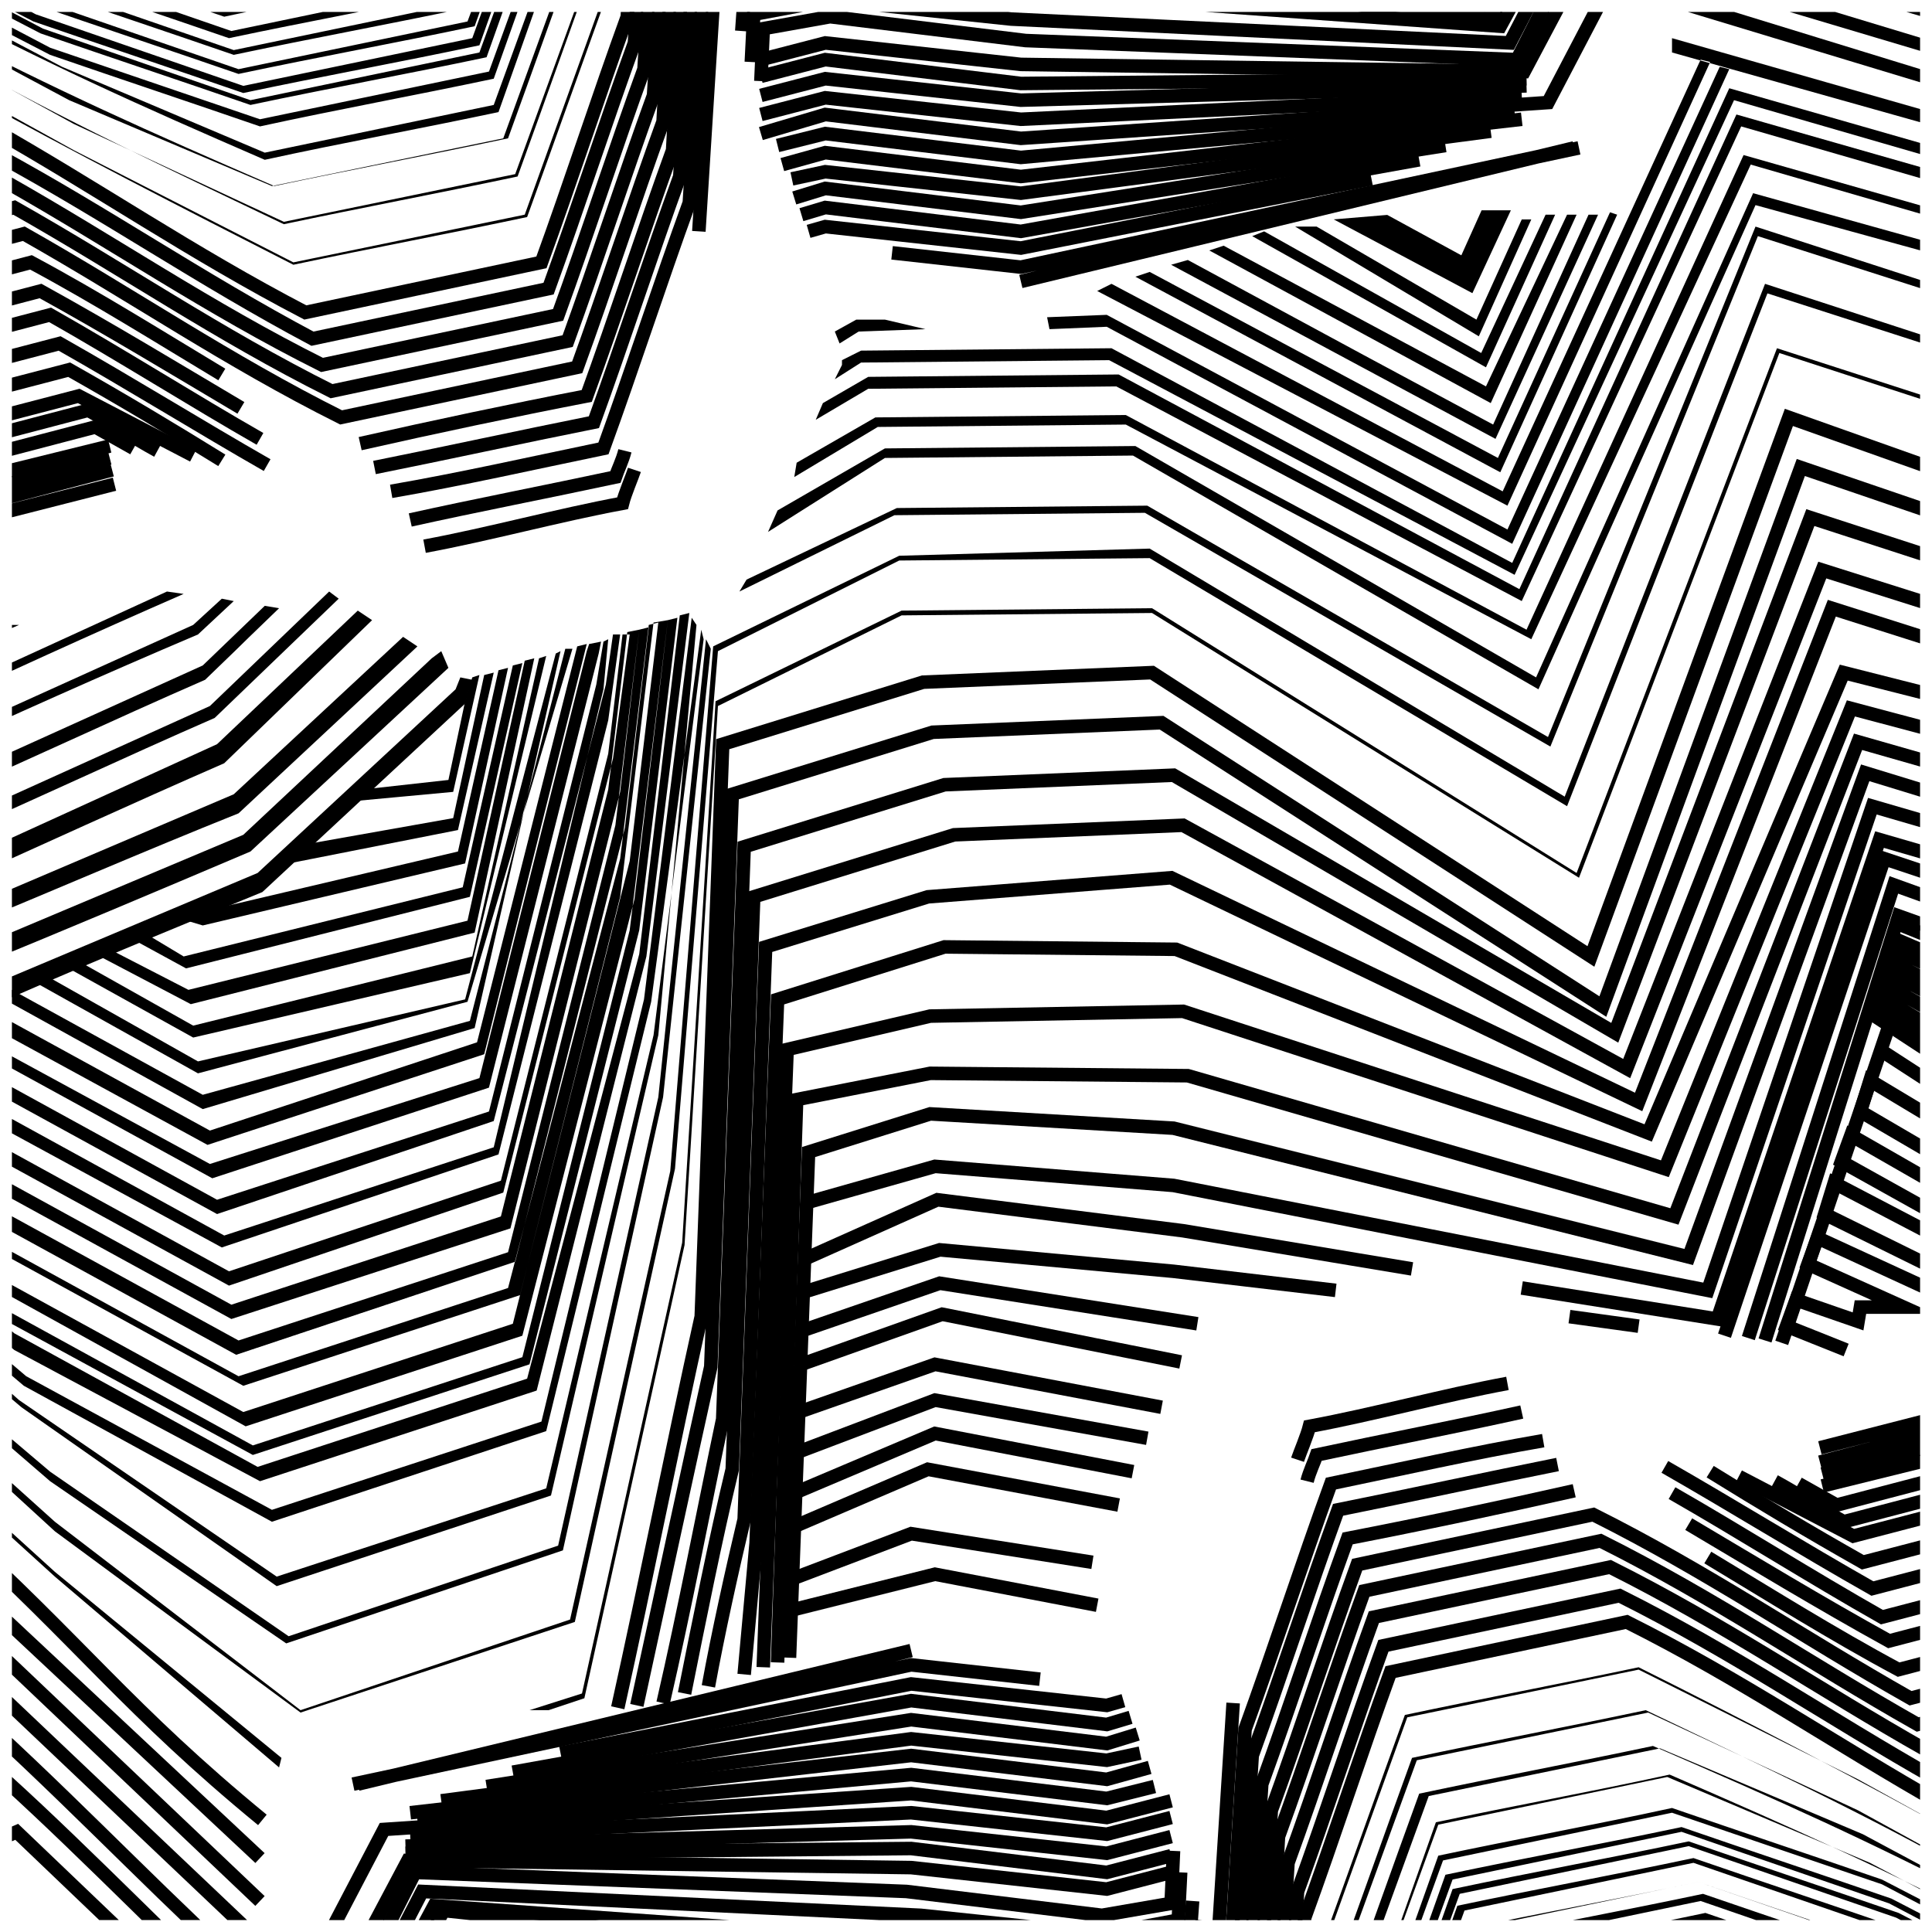 <svg xmlns="http://www.w3.org/2000/svg" xmlns:xlink="http://www.w3.org/1999/xlink" width="81" height="81"><style>.prefix__st328{fill:none;stroke:#000;stroke-width:.567;stroke-miterlimit:22.926}.prefix__st499{fill-rule:evenodd;clip-rule:evenodd}</style><g id="prefix__Capa_3_1_"><defs><path id="prefix__SVGID_1719_" d="M.5.5h80v80H.5z"/></defs><clipPath id="prefix__SVGID_2_"><use xlink:href="#prefix__SVGID_1719_" overflow="visible"/></clipPath><g id="prefix__ejemplo" clip-path="url(#prefix__SVGID_2_)"><path class="prefix__st328" d="M-10.8-26.8H91.9v134.6H-10.8z"/><path class="prefix__st499" d="M4.6 107.8H3l-2.4-.4-1.5.4h-1l2.5-.7 4 .7zm4.3 0H7.2l-6.8-1.2-4.2 1.2h-1l5.2-1.5 8.5 1.5zm4.2 0h-1.6l-11.2-2-6.9 2h-1l8-2.3 12.7 2.3zm4.5 0H16L0 105l-9.8 2.8h-1L0 104.7l17.6 3.1zm74.3-24.9v.3l-6.3 1.7-5.7-3-8.7-3-9.6 2-3.6 10-1.5 10.8c-2.3.5-4.7 1.1-7 1.6-3 0-6 0-9 .1l-14.3-4.7-6.9 9.3h-.4l7.1-9.6 14.5 4.8 8.9-.1 6.8-1.5L57.7 91c1.2-3.4 2.4-6.7 3.6-10.1 3.3-.7 6.6-1.3 9.9-2 2.9 1 5.9 2 8.8 3l5.6 2.9 6.3-1.9zm0-.9v.3l-6.5 1.8-5.7-3-8.7-3-9.6 2-3.6 9.9-1.5 10.8c-2.3.5-4.7 1.1-7 1.6-3 0-6 0-9 .1L26 97.8l-7.5 10.1h-.4l7.8-10.4 14.5 4.8 8.9-.1 6.8-1.5L57.5 90c1.2-3.4 2.4-6.7 3.6-10.1 3.3-.7 6.6-1.3 9.9-2 2.9 1 5.9 2 8.8 3l5.6 2.9 6.5-1.8zm0-.7v.3l-6.7 1.8-5.7-3-8.7-3-9.6 2-3.6 9.9-1.5 10.8c-2.3.5-4.7 1.1-7 1.6-3 0-6 0-9 .1L25.7 97l-7.8 10.5-18.1-3.2-10.6 3v-.3l10.6-3 18 3.2 7.8-10.5 14.5 4.8 8.9-.1 6.8-1.5 1.5-10.6c1.2-3.4 2.4-6.7 3.6-10.1 3.3-.7 6.6-1.3 9.9-2 2.9 1 5.9 2 8.8 3l5.6 2.9 6.7-1.8zm0-.7v.3l-7 1.9-5.7-3-8.7-3-9.6 2-3.6 9.9-1.5 10.8c-2.3.5-4.7 1.1-7 1.6-3 0-6 0-9 .1l-14.3-4.7-7.8 10.5-18.1-3.2-10.4 3v-.3l10.3-2.9 18 3.2 7.8-10.5 14.5 4.8 8.9-.1 6.8-1.5L57 88.7c1.2-3.4 2.4-6.7 3.6-10.1 3.3-.7 6.6-1.3 9.9-2 2.9 1 5.9 2 8.8 3l5.6 2.9 7-1.9zm0-.9v.3l-7.3 2-5.7-3-8.8-3-9.6 2-3.6 9.9-1.5 10.7c-2.3.5-4.6 1.1-7 1.6-3 0-6 0-9 .1l-14.3-4.7-7.8 10.4-18.1-3.2-10 2.8v-.2l10-2.8 18 3.2L25 95.3l14.5 4.8 8.9-.1 6.8-1.5 1.5-10.6c1.2-3.4 2.4-6.7 3.6-10.1 3.3-.7 6.6-1.3 9.8-2 2.9 1 5.9 2 8.8 3l5.6 2.9 7.4-2zm0-.9v.2l-7.8 2.1-5.7-3-8.5-3.6-9.6 2-3.6 9.9-1.6 11.4c-2.3.5-4.6 1.1-7 1.6-3 0-6 0-9 .1l-14.3-5.1-7.7 10.7L-.8 102l-10 2.8v-.2l10-2.8 17.9 3.1 7.8-10.7 14.5 5.2 8.9-.1 6.8-1.5 1.5-11.3c1.2-3.3 2.4-6.7 3.6-10.1 3.3-.7 6.6-1.3 9.8-2 5.3 2.3 9.1 4 14.1 6.6l7.8-2.2zm0-1.3v.2l-8.2 2.2-5.6-3-8.5-3.6-9.7 2-3.6 9.9-1.6 11.4c-2.3.5-4.6 1.1-7 1.6-3 0-6 0-9 .1l-14.4-5.1-7.3 11.2-18.3-3.6-9.6 2.7v-.2l9.6-2.7 18.2 3.6 7.4-11.3 14.4 5.2 8.9-.1 6.8-1.5 1.5-11.3c1.2-3.3 2.4-6.7 3.6-10 3.3-.7 6.5-1.3 9.8-2 5.3 2.3 9.1 4 14.1 6.6l8.5-2.3zm0-1.4v.2L83 78.7l-5.1-2.8-8.8-4.1-9.7 2-3.6 9.9-1.2 12c-2.3.5-4.6 1.1-7 1.6-3 0-6 0-9 .1l-14.8-5.5-7.1 11.3-18.3-3.6-9.3 2.6v-.2l9.3-2.6 18.2 3.6 7.2-11.3 14.9 5.5 8.9-.1 6.8-1.5 1.2-11.9c1.2-3.3 2.4-6.7 3.6-10 3.3-.7 6.5-1.3 9.8-2 5 2.4 9.1 4.3 13.9 7l9-2.6zm-63.7 26.4l-.5.2-.7-.2-1.4 1.9-1.3 1.3 2.7-3.6 1.2.4zm1.1-.3l-.5.2-2-.7-4.1 5.5-.7.7h-.2l4.9-6.5 2.6.8zm1.1-.4l-.4.2-3.3-1.1-5.2 7h-.4l5.4-7.3 3.9 1.2zm6.7 1.5l-6.1-1.7-4.6-1.5-5.7 7.7h-.4l6-8.1 10.8 3.6zm3.4.4l-1.4-.2-12.8-4.2-6.3 8.5h-.4l6.6-8.8 14.3 4.7zm2.7.3l-2.3-.3 8.7-.1 6.8-1.5 1.5-10.6c1.2-3.4 2.4-6.7 3.6-10.1 3.3-.7 6.6-1.3 9.9-2 2.9 1 5.9 2 8.8 3l5.6 2.9 6.1-1.7v.4l-6.2 1.7-5.7-3-8.7-3-9.6 2-3.6 9.9-1.5 10.8c-2.3.5-4.7 1.1-7 1.6h-6.4zM67 91.7l-1 .5-1.8.4-.3.9-.6.7c.2-.6.5-1.3.7-1.9l3-.6zm2.9-1.4l-1 .5-5 1-1 2.8-.6.7c.5-1.3.9-2.5 1.4-3.8 2.1-.4 4.2-.8 6.2-1.2zm3.5-1.5l-1.2.5-8.4 1.7-1.7 4.7-.6.7c.7-1.9 1.4-3.8 2-5.6 3.3-.7 6.6-1.3 9.9-2zm1.3-.3l-.5.1-.9-.3-9.6 2-2.4 6.6-.6.7 2.7-7.5c3.3-.7 6.6-1.3 9.9-2 .4.1.9.2 1.4.4zm1.3-.3l-.5.1-2.5-.8-9.6 2-3 8.4-.6.7c1.1-3.1 2.3-6.3 3.4-9.4 3.3-.7 6.6-1.3 9.9-2 .9.4 1.9.7 2.9 1zm9.9-2l-.4.1-5.3-2.7-8.7-3-9.6 2-3.6 9.9-1.4 10.1.3-.4 1.1-8.1c1.2-3.4 2.4-6.7 3.6-10.1 3.3-.7 6.6-1.3 9.9-2 2.9 1 5.9 2 8.8 3l3.4 1.8-.4.1-3-1.6-8.7-3-9.6 2-3.7 9.7-1.1 7.6.3-.4.8-5.7c1.2-3.4 2.4-6.7 3.6-10.1 3.3-.7 6.6-1.3 9.9-2 2.9 1 5.9 2 8.8 3l1.1.6-.7.1-.5-.3-8.7-3-9.6 1.8-3.5 10-.7 5.2.3-.4.5-3.3c1.2-3.4 2.4-6.7 3.6-10.1 3.3-.7 6.6-1.3 9.9-2 2.4.8 4.9 1.7 7.3 2.5l-.5.1-6.8-2.3-9.6 2-3.6 9.9-.4 2.6.3-.4.1-.8c1.2-3.4 2.4-6.7 3.6-10.1 3.3-.7 6.6-1.3 9.9-2 1.5.5 2.9 1 4.4 1.5l-.5.1-3.9-1.3-9.6 2-3.6 9.9v.3l-.3.4.2-1.5 3.6-9.9 9.6-2 5.4 1.8.5-.1c-1.9-.7-3.9-1.3-5.9-2-3.3.7-6.6 1.3-9.9 2-1.2 3.4-2.4 6.7-3.6 10.1l-.3 2-.3.4.5-4 3.6-9.9 9.6-2 8.3 2.8.5-.1c-3-1-5.9-2-8.8-3-3.3.7-6.6 1.3-9.9 2-1.2 3.4-2.4 6.7-3.6 10.1l-.6 4.5-.3.4.9-6.4 3.6-9.9 9.6-2 8.7 3 1.9 1 .4-.1-2.2-1.2c-3-1-5.9-2-8.8-3-3.3.7-6.6 1.3-9.9 2-1.2 3.4-2.4 6.7-3.6 10.1l-1 6.9-.3.4 1.2-8.9 3.6-9.9 9.6-2 8.7 3 4.1 2.2.4-.1-4.4-2.1c-3-1-5.9-2-8.8-3-3.3.7-6.6 1.3-9.9 2-1.2 3.4-2.4 6.7-3.6 10.1l-1.3 9.4-.3.5L58 92.3c1.2-3.4 2.4-6.7 3.6-10.1 3.3-.7 6.6-1.3 9.9-2 2.9 1 5.9 2 8.8 3l5.6 3zm.3.2l-.2-.2 5.9-1.6v.3l-5.7 1.5zm.6.6l-.2-.2 5.3-1.4v.3L86.8 87zm.7.7l-.2-.2 4.6-1.2v.3l-4.4 1.1zm.7.6l-.2-.2 3.9-1.1v.3l-3.7 1zm3.7-.5l-.9.6-2.1.6-.2-.2 3.2-1zm0-13.2v.1l-9.3 2.5-4.7-2.6-9.2-4.6-9.7 2-3.6 10-.9 12.4c-2.3.5-4.6 1.1-6.9 1.6-3 0-6 0-9 .1l-15.1-5.9-7.2 11.6L-2 98l-8.8 2.5v-.1l8.8-2.5 18.2 3.6 7.2-11.6 15.2 5.9 8.9-.1 6.9-1.5.9-12.3c1.2-3.3 2.4-6.7 3.6-10 3.3-.7 6.5-1.3 9.8-2 4.8 2.4 9.2 4.7 13.9 7.3l9.3-2.6z"/><path class="prefix__st328" d="M-10.8 98.7l8.5-2.5 18.1 4 7.1-11.9 15.7 6.3 8.2-.2 7.1-1.4.8-12.6c1.2-3.3 2.4-7 3.6-10.3l9.9-2.1c4.8 2.4 8.7 5.1 13.3 7.7L91.8 73"/><path class="prefix__st328" d="M-10.8 97.5l8.5-2.2 17.8 3.8 7.1-11.9 15.7 6.3 8.2-.2 7.1-1.4.8-12.6c1.2-3.3 2.4-7 3.6-10.3l9.9-2.1c4.8 2.4 8.7 5.1 13.3 7.7l10.7-2.7"/><path class="prefix__st328" d="M-10.8 96.5l8.2-2.2L15.1 98l7-11.4 15.8 5.7 8.2-.2 7.1-1.4.8-12.6c1.2-3.3 2.4-7 3.6-10.3l9.9-2.1c4.8 2.4 8.7 5.1 13.3 7.7l11.1-2.9"/><path class="prefix__st328" d="M-10.8 95.4l8.2-2.1 17.4 3.5 7-11 15.8 5.4 8.2-.2 7.1-1.4.7-12.6c1.2-3.3 2.4-7 3.6-10.3l9.9-2.1c4.8 2.4 8.7 5.1 13.3 7.7l11.5-3"/><path class="prefix__st328" d="M-10.8 94.4l8.2-1.9 17.1 3.4L21.4 85 38 90l8.7-.4 5.8-1.1.8-12.6c1.2-3.3 2.4-7 3.6-10.3l9.9-2.1c4.8 2.4 8.7 5.1 13.3 7.7L92 68.1"/><path class="prefix__st328" d="M71.6 65.3c2.5 1.5 5.2 3.2 8 4.7l12.2-3.2M-10.8 93.7l8.1-2L14 94.6l7-10.2 16.9 4.1h8.2l6-1.1.8-12.6c1.2-3.3 2.4-7 3.6-10.3 3.1-.6 6.4-1.3 9.5-2"/><path class="prefix__st328" d="M70.8 63.9c2.7 1.6 5.5 3.3 8.4 4.9l12.6-3.3M-10.8 92.7l8.1-1.9 16.5 2.9 6.6-10.2L37.5 87l9-.1 5.2-.7.8-12.6c1.2-3.3 2.4-7 3.6-10.3 3-.6 6.2-1.3 9.2-1.9"/><path class="prefix__st328" d="M70.1 62.6c2.8 1.6 5.8 3.5 8.8 5.2l13-3.4M-10.8 91.9l8.2-1.9 16.1 3 6.6-10.5 17.4 3.1 9.2.1 4.7-.6.8-12.6c1.2-3.3 2.4-7 3.6-10.3 2.9-.6 6-1.3 8.9-1.8"/><path class="prefix__st328" d="M69.8 61.5c2.8 1.6 5.7 3.4 8.7 5.1l13.4-3.5m-37.1-1c.1-.4.3-.8.4-1.1 2.8-.6 5.9-1.2 8.6-1.8m-74.6 32l8.2-1.9 15.7 3.1 6.3-10.7 18.4 2.8 8.7.3 4.4-.8.8-12.6"/><path class="prefix__st328" d="M71.7 61.7c2.1 1.3 4.1 2.5 6.4 3.8l13.8-3.6m-37.5-.7c.1-.3.4-1 .5-1.4 2.7-.5 5.6-1.3 8.3-1.8m-74 32.4l8.2-1.8 15.5 2.9 6-10.7L38 83.1l8.5.4 4.5-.8"/><path class="prefix__st328" d="M72.9 61.9l4.8 2.5 14.2-3.7m-102.7 29l8.3-1.8 15.3 2.9 5.8-10.7 19.1 2 8.8.7 3.8-1.2.1-1.1"/><path class="prefix__st328" d="M74.4 62.1c1.1.6 1.8 1.1 2.9 1.7L91.8 60M-10.8 89l8.2-1.7 15.1 3.2 5.7-10.6 19.6 1.4 8.5.5 3.6-.7.1-1.4"/><path class="prefix__st328" d="M75.4 62.2l1.6.9 14.9-3.9M-10.8 88.4l8.2-1.8 14.8 3.3 5.5-10.6 20.9 1 7.6.8 3.2-.6.1-2"/><path class="prefix__st328" d="M76.4 62.3l15.4-3.8M-10.8 87.7l8.2-1.8L12 89.2l5.4-10.7 20.6.8 8.2 1 2.9-.5.1-2.2"/><path class="prefix__st328" d="M12.7 86.3l4.4-8.3 21.1.3 8.2.9 2.7-.7"/><path class="prefix__st328" d="M17 77.7l21.2-.2 8.2 1 2.7-.7"/><path class="prefix__st328" d="M17 77.4l21.2-.6 8.2.9 2.7-.7"/><path class="prefix__st328" d="M17.2 77l21-1 8.2.9 2.7-.7"/><path class="prefix__st328" d="M12.7 83.2l3.4-6.5 22.1-1.5 8.2 1 2.7-.7"/><path class="prefix__st328" d="M17.5 76.3l20.7-1.9 8.2 1 2-.5"/><path class="prefix__st328" d="M17.2 76l21-2.4 8.2 1 1.8-.5"/><path class="prefix__st328" d="M18.5 75.5l19.7-2.6 8.2.9 1.4-.3"/><path class="prefix__st328" d="M20.4 74.9l17.8-2.8 8.2 1 1.3-.4"/><path class="prefix__st328" d="M21.5 74.3l16.7-3 8.2 1 1-.3"/><path class="prefix__st328" d="M23.5 73.5l14.7-2.9 8.2.9.7-.2"/><path class="prefix__st328" d="M14.8 74.8l23.4-5 5.4.6M15 74.8l23.2-5.6M-10.8 82.9l7.9-1.7 16 5.8"/><defs><path id="prefix__SVGID_1725_" d="M-10.9 71.1H27v19.1h-37.9z"/></defs><clipPath id="prefix__SVGID_4_"><use xlink:href="#prefix__SVGID_1725_" overflow="visible"/></clipPath><path clip-path="url(#prefix__SVGID_4_)" fill-rule="evenodd" clip-rule="evenodd" fill="none" d="M-10.9 75.6v7l8.2-1.7 8.2 4.5 6.5 3.2.4 1.5L16.9 78l-.6-1.2 10.4-4.6-12.8.8-1.3-1.8-1.8 5.6.3 8.3-5-2.5-8.9-7.5z"/><defs><path id="prefix__SVGID_1727_" d="M-10.9 71.1H27v19.1h-37.9z"/></defs><clipPath id="prefix__SVGID_6_"><use xlink:href="#prefix__SVGID_1727_" overflow="visible"/></clipPath><path clip-path="url(#prefix__SVGID_6_)" fill="none" d="M-10.9 75.6v7l8.2-1.7 8.2 4.5 6.5 3.2.4 1.5L16.9 78l-.6-1.2 10.4-4.6-12.8.8-1.3-1.8-1.8 5.6.3 8.3-5-2.5-8.9-7.5z"/><defs><path id="prefix__SVGID_1729_" d="M13.2 52.5h78.7v33.2H13.2z"/></defs><clipPath id="prefix__SVGID_8_"><use xlink:href="#prefix__SVGID_1729_" overflow="visible"/></clipPath><path clip-path="url(#prefix__SVGID_8_)" fill-rule="evenodd" clip-rule="evenodd" fill="none" d="M17.5 76.3l-.7 2-3.6-6.2 14-.6 10-3.4-.5-2.1 9.6 2.2-.6-2.3 5.4-12.4.9 1.8 9.5-2.8 5.8 3.8 1.6-.7 8.5 1 .6-1.8h4.5l4.8-1.2.5 1.7 4-1.4v2.3l-15.6 4 .2 2.1-7-.8 2.4 4-5.6-2.5-3.6-5.8-8.6 3.1 1.5 3.4-4.1 8.8 2.6 6.7-2.4 6.3-4.5-14.3-9.5-2-10.9 3z"/><defs><path id="prefix__SVGID_1731_" d="M13.2 52.5h78.7v33.2H13.2z"/></defs><clipPath id="prefix__SVGID_10_"><use xlink:href="#prefix__SVGID_1731_" overflow="visible"/></clipPath><path clip-path="url(#prefix__SVGID_10_)" fill="none" d="M17.5 76.3l-.7 2-3.6-6.2 14-.6 10-3.4-.5-2.1 9.6 2.2-.6-2.3 5.4-12.4.9 1.8 9.5-2.8 5.8 3.8 1.6-.7 8.5 1 .6-1.8h4.5l4.8-1.2.5 1.7 4-1.4v2.3l-15.6 4 .2 2.1-7-.8 2.4 4-5.6-2.5-3.6-5.8-8.6 3.1 1.5 3.4-4.1 8.8 2.6 6.7-2.4 6.3-4.5-14.3-9.5-2-10.9 3z"/><path class="prefix__st328" d="M91.9 57.8l-15.5 4M91.9 57.2l-15.6 4.1M91.9 56.7l-15.6 4"/><path class="prefix__st499" d="M76.4-26.8H78l2.4.4 1.5-.4h1l-2.5.7-4-.7zm-4.3 0h1.6l6.8 1.2 4.2-1.2h1l-5.2 1.5-8.4-1.5zm-4.2 0h1.6l11.2 2 6.9-2h1l-8 2.3-12.7-2.3zm-4.5 0H65L81-24l9.8-2.8h1L81-23.7l-17.6-3.1zM-10.9-1.9v-.3l6.3-1.7 5.7 3 8.7 3 9.6-2 3.6-10 1.5-10.8c2.3-.5 4.7-1.1 7-1.6 3 0 6 0 9-.1l14.3 4.7 6.9-9.3h.4L55-17.2 40.5-22l-8.9.1-6.8 1.5-1.5 10.6C22.1-6.4 20.9-3.1 19.7.3c-3.3.7-6.6 1.3-9.9 2-2.9-1-5.9-2-8.8-3l-5.6-2.9-6.3 1.7zm0 .9v-.3l6.5-1.8 5.7 3 8.7 3 9.6-2L23.3-9l1.5-10.8c2.3-.5 4.7-1.1 7-1.6 3 0 6 0 9-.1l14.3 4.7 7.5-10.1h.4l-7.8 10.4-14.5-4.8-8.9.1-6.8 1.6L23.5-9c-1.2 3.4-2.4 6.7-3.6 10.1-3.3.7-6.6 1.3-9.9 2-2.9-1-5.9-2-8.8-3l-5.6-2.9-6.5 1.8zm0 .7v-.3l6.7-1.8 5.7 3 8.7 3 9.6-2 3.6-9.9 1.5-10.8c2.3-.5 4.7-1.1 7-1.6 3 0 6 0 9-.1L55.3-16l7.8-10.5 18.1 3.2 10.6-3v.3l-10.6 3-18-3.2-7.8 10.5-14.5-4.8-8.9.1-6.8 1.5-1.5 10.7c-1.2 3.4-2.4 6.7-3.6 10.1-3.3.7-6.6 1.3-9.9 2-2.9-1-5.9-2-8.8-3L-4.2-2l-6.7 1.7zm0 .7V.1l7-1.9 5.7 3 8.7 3 9.6-2 3.6-9.9 1.5-10.8c2.3-.5 4.7-1.1 7-1.6 3 0 6 0 9-.1l14.3 4.7L63.3-26l18.1 3.2 10.4-3v.3l-10.3 2.9-18-3.2-7.8 10.5-14.5-4.8-8.9.1-6.8 1.5L24-7.7C22.8-4.3 21.6-1 20.4 2.4c-3.3.7-6.6 1.3-9.9 2-2.9-1-5.9-2-8.8-3l-5.6-2.9-7 1.9zm0 .9V1l7.3-2 5.7 3 8.8 3 9.6-2 3.6-9.9 1.5-10.7c2.3-.5 4.6-1.1 7-1.6 3 0 6 0 9-.1l14.3 4.7L63.7-25l18.1 3.2 10-2.8v.2l-10 2.8-18-3.2L56-14.3 41.5-19h-8.9l-6.8 1.5-1.5 10.7c-1.2 3.4-2.4 6.7-3.6 10.1-3.3.7-6.6 1.3-9.8 2-2.9-1-5.9-2-8.8-3L-3.5-.6l-7.4 1.9zm0 .9v-.3l7.8-2.1 5.7 3 8.5 3.6 9.6-2 3.6-9.9 1.6-11.4c2.3-.5 4.6-1.1 7-1.6 3 0 6 0 9-.1l14.3 5.1 7.7-10.7L81.8-21l10-2.8v.2l-10 2.8L64-23.9l-7.8 10.7-14.5-5.2-8.9.1-6.8 1.5-1.5 11.4c-1.2 3.3-2.4 6.7-3.6 10.1-3.3.7-6.6 1.3-9.8 2C5.8 4.4 2 2.7-3.1 0l-7.8 2.2zm0 1.3v-.1l8.2-2.2 5.6 3 8.5 3.6 9.7-2 3.6-9.9 1.6-11.4c2.3-.5 4.6-1.1 7-1.6 3 0 6 0 9-.1l14.4 5.1L64-23.4l18.3 3.6 9.6-2.7v.2l-9.6 2.7L64-23.2l-7.4 11.3-14.4-5.2-9 .1-6.8 1.5-1.5 11.3c-1.2 3.3-2.4 6.7-3.6 10-3.3.7-6.5 1.3-9.8 2-5.3-2.3-9.1-4-14.1-6.6l-8.3 2.3zm0 1.4v-.1L-2 2.4l5.1 2.8 8.8 4.1 9.7-2 3.6-9.9 1.2-12c2.3-.5 4.6-1.1 7-1.6 3 0 6 0 9-.1l14.8 5.5 7.1-11.3 18.3 3.6 9.3-2.6v.2l-9.3 2.6-18.2-3.6-7.2 11.3-14.9-5.5-9 .1-6.8 1.5-1.2 11.9c-1.2 3.3-2.4 6.7-3.6 10-3.3.7-6.5 1.3-9.8 2C6.9 7 2.8 5.1-2 2.4l-8.9 2.5zm63.7-26.4l.5-.2.7.2 1.4-1.9 1.3-1.3-2.7 3.6-1.2-.4zm-1.1.3l.5-.2 2 .7 4.1-5.5.7-.7h.2l-4.9 6.5-2.6-.8zm-1.1.4l.4-.2 3.3 1.1 5.2-7h.4l-5.4 7.3-3.9-1.2zm-6.7-1.5l6.1 1.7 4.6 1.5 5.7-7.7h.4l-6 8.1-10.8-3.6zm-3.4-.4l1.4.2 12.8 4.2 6.3-8.5h.4L54.8-18l-14.3-4.7zm-2.7-.3l2.3.3-8.7.1-6.8 1.5-1.5 10.6c-1.2 3.4-2.4 6.7-3.6 10.1-3.3.7-6.6 1.3-9.9 2-2.9-1-5.9-2-8.8-3l-5.6-2.9-6.1 1.7V-3l6.2-1.7 5.7 3 8.7 3 9.6-2 3.6-9.9 1.5-10.8c2.3-.5 4.7-1.1 7-1.6h6.4zM14-10.7l1-.5 1.8-.4.3-.9.6-.7c-.2.6-.5 1.3-.7 1.9l-3 .6zm-3 1.4l1-.5 5-1 1-2.8.6-.7c-.5 1.3-.9 2.5-1.4 3.8-2 .4-4.1.8-6.2 1.2zM7.6-7.8l1.2-.5 8.4-1.7 1.7-4.7.6-.7c-.7 1.9-1.4 3.8-2 5.6-3.4.7-6.6 1.3-9.9 2zm-1.3.3l.5-.1.9.3 9.6-2 2.4-6.6.6-.7-2.7 7.5c-3.3.7-6.6 1.3-9.9 2-.4-.1-.9-.2-1.4-.4zM5-7.2l.5-.1 2.5.8 9.6-2 3-8.4.6-.7c-1.1 3.1-2.3 6.3-3.4 9.4-3.3.7-6.6 1.3-9.9 2C7-6.6 6-6.9 5-7.2zm-9.9 2l.4-.1L.8-2.6l8.7 3 9.6-2 3.6-9.9 1.4-10.1-.3.4-1.1 8.1C21.4-9.6 20.2-6.2 19-2.9c-3.3.7-6.6 1.3-9.9 2-2.9-1-5.9-2-8.8-3L-3-5.6l.4-.1 3 1.6 8.7 3 9.6-2 3.6-9.9 1.1-7.6-.3.4-.8 5.7c-1.2 3.4-2.4 6.7-3.6 10.1-3.3.7-6.6 1.3-9.9 2-2.9-1-5.9-2-8.8-3L-1.2-6l.7-.1.5.3 8.7 3 9.6-1.8 3.6-9.9.7-5.2-.3.4-.5 3.3c-1.2 3.4-2.4 6.7-3.6 10.1-3.2.6-6.5 1.2-9.8 1.9C6-4.8 3.5-5.7 1.1-6.5l.5-.1 6.8 2.3 9.6-2 3.6-9.9.4-2.7-.3.4-.1.8C20.4-14.3 19.2-11 18-7.6c-3.3.7-6.6 1.3-9.9 2-1.5-.5-2.9-1-4.4-1.5l.5-.1 3.9 1.3 9.6-2 3.6-9.9v-.3l.3-.5-.2 1.6-3.6 9.9-9.6 2-5.3-1.8-.6.1c2 .7 3.9 1.3 5.9 2 3.3-.7 6.6-1.3 9.9-2 1.2-3.4 2.4-6.7 3.6-10.1l.3-2 .3-.4-.5 4-3.6 9.9-9.6 2-8.3-3-.5.1c3 1 5.9 2 8.8 3 3.3-.7 6.6-1.3 9.9-2 1.2-3.4 2.4-6.7 3.6-10.1l.6-4.5.3-.4-.9 6.4L18.6-4 8.9-2 .2-5l-1.9-1-.4.1L.1-4.7c3 1 5.9 2 8.8 3 3.3-.7 6.6-1.3 9.9-2 1.2-3.4 2.4-6.7 3.6-10.1l1-6.9.3-.4-1.2 8.9-3.6 9.9-9.6 2-8.7-3-4.1-2.2H-4L.5-3.2c3 1 5.9 2 8.8 3 3.3-.7 6.6-1.3 9.9-2 1.2-3.4 2.4-6.7 3.6-10.1l1.3-9.4.3-.4-1.5 10.6c-1.2 3.4-2.4 6.7-3.6 10.1L9.4.7c-2.9-1-5.9-2-8.8-3l-5.5-2.9zm-.3-.2l.2.2-5.9 1.6v-.3l5.7-1.5zm-.6-.6l.2.2-5.3 1.4v-.3L-5.8-6zm-.7-.7l.2.2-4.6 1.2v-.3l4.4-1.1zm-.7-.6l.2.2-3.9 1.1v-.3l3.7-1zm-3.7.5l.9-.5 2.1-.6.2.2-3.2.9zm0 13.2v-.2l9.3-2.5 4.7 2.6 9.2 4.7L22 9l3.6-10 .9-12.4c2.3-.5 4.6-1.1 6.9-1.6 3 0 6 0 9-.1l15.1 5.9 7.2-11.6L83-17l8.8-2.5v.1L83-16.9l-18.2-3.6-7.2 11.6-15.2-5.9-8.9.1-6.9 1.5-.9 12.3c-1.2 3.3-2.4 6.7-3.6 10-3.3.7-6.5 1.3-9.8 2C7.6 8.7 3.1 6.4-1.6 3.8l-9.3 2.6z"/><path class="prefix__st328" d="M91.8-17.7l-8.5 2.5-18.1-4L58-7.3l-15.7-6.3-8.2.2L27-12 26.3.7c-1.2 3.3-2.4 7-3.6 10.3l-9.9 2.1C8 10.6 4.1 7.9-.5 5.3L-10.9 8"/><path class="prefix__st328" d="M91.8-16.5l-8.5 2.2-17.8-3.8-7.1 11.9-15.7-6.3-8.2.2-7.1 1.4-.8 12.7c-1.2 3.3-2.4 7-3.6 10.3l-9.9 2.1C8.4 11.7 4.5 9-.1 6.5l-10.7 2.7"/><path class="prefix__st328" d="M91.8-15.5l-8.2 2.2L65.9-17l-7 11.4-15.8-5.7-8.2.2-7.1 1.4L27 2.9c-1.2 3.3-2.4 7-3.6 10.3l-9.9 2.1C8.7 12.9 4.8 10.2.2 7.6l-11.1 2.9"/><path class="prefix__st328" d="M91.8-14.4l-8.2 2.1-17.4-3.5-7 11-15.8-5.4-8.1.2-7.1 1.4L27.4 4c-1.2 3.3-2.4 7-3.6 10.3l-9.9 2.1C9.1 14 5.2 11.3.6 8.7l-11.5 3"/><path class="prefix__st328" d="M91.8-13.4l-8.2 1.9-17.1-3.4-6.8 10.8L43-9l-8.7.4-5.8 1.1-.7 12.6c-1.2 3.3-2.4 7-3.6 10.3l-9.9 2.1C9.5 15.1 5.6 12.4 1 9.8l-11.9 3.1"/><path class="prefix__st328" d="M9.3 15.7c-2.5-1.5-5.2-3.2-8-4.7l-12.2 3.2M91.8-12.7l-8.1 2L67-13.6 60-3.4 43.1-7.5h-8.2l-6 1.1-.7 12.7c-1.2 3.3-2.4 7-3.6 10.3-3.1.6-6.4 1.3-9.5 2"/><path class="prefix__st328" d="M10.1 17.1c-2.7-1.6-5.5-3.3-8.4-4.9l-12.6 3.3M91.8-11.7l-8.1 1.9-16.5-2.9-6.5 10.1L43.5-6l-9 .1-5.2.7-.8 12.6c-1.2 3.3-2.4 7-3.6 10.3-3 .6-6.2 1.3-9.2 1.9"/><path class="prefix__st328" d="M10.9 18.4c-2.8-1.6-5.8-3.5-8.8-5.2l-13 3.4M91.8-10.9L83.7-9l-16.1-3L61-1.5 43.6-4.6l-9.2-.1-4.7.6-.8 12.6c-1.2 3.3-2.4 7-3.6 10.3-2.9.6-6 1.3-8.9 1.8"/><path class="prefix__st328" d="M11.2 19.5c-2.8-1.6-5.7-3.4-8.7-5.1l-13.4 3.5m37.1 1c-.1.4-.3.8-.4 1.1-2.8.6-5.9 1.2-8.6 1.8m74.6-32l-8.2 1.9-15.7-3.1L61.5-.6 43.1-3.5l-8.7-.3-4.3.8-.8 12.7"/><path class="prefix__st328" d="M9.3 19.3c-2.1-1.3-4.1-2.5-6.4-3.8l-13.8 3.6m37.5.6c-.1.3-.4 1-.5 1.4-2.7.5-5.6 1.3-8.3 1.8m74-32.3l-8.2 1.8-15.5-2.9-6 10.7-19-2.4-8.5-.4-4.5.8"/><path class="prefix__st328" d="M8.1 19.1l-4.8-2.5-14.2 3.7m102.7-29L83.6-7 68.3-9.9 62.5.8l-19.1-2-8.8-.7-3.8 1.2-.1 1.1"/><path class="prefix__st328" d="M6.6 18.9c-1.1-.6-1.8-1.1-2.9-1.7L-10.8 21M91.8-8l-8.2 1.7-15-3.1-5.7 10.5L43.3-.3l-8.5-.5-3.6.7-.1 1.4"/><path class="prefix__st328" d="M5.6 18.8L4 17.9l-14.9 3.9M91.8-7.4l-8.2 1.8-14.8-3.2-5.5 10.6-20.9-1-7.6-.8-3.2.6-.1 2"/><path class="prefix__st328" d="M4.6 18.7l-15.4 3.8M91.8-6.7l-8.2 1.8L69-8.2 63.6 2.5 43 1.7l-8.2-1-2.8.5-.1 2.2"/><path class="prefix__st328" d="M68.3-5.3L63.9 3l-21.1-.3-8.2-.9-2.7.7"/><path class="prefix__st328" d="M64 3.3l-21.2.2-8.2-1-2.7.7"/><path class="prefix__st328" d="M64 3.6l-21.2.6-8.2-.9-2.7.7"/><path class="prefix__st328" d="M63.8 4l-21 1-8.2-.9-2.7.7"/><path class="prefix__st328" d="M68.3-2.2l-3.4 6.5-22.1 1.5-8.2-1-2.7.8"/><path class="prefix__st328" d="M63.5 4.7L42.8 6.6l-8.2-1-2 .5"/><path class="prefix__st328" d="M63.8 5l-21 2.4-8.2-1-1.8.5"/><path class="prefix__st328" d="M62.5 5.5L42.8 8.1l-8.2-.9-1.4.3"/><path class="prefix__st328" d="M60.6 6.1L42.8 8.9l-8.2-1-1.3.4"/><path class="prefix__st328" d="M59.5 6.7l-16.7 3-8.2-1-1 .3"/><path class="prefix__st328" d="M57.5 7.5l-14.7 2.9-8.2-.9-.7.2"/><path class="prefix__st328" d="M66.2 6.2l-23.4 5-5.4-.6M66 6.2l-23.2 5.6M91.8-1.9L83.9-.2 67.9-6"/><defs><path id="prefix__SVGID_1737_" d="M54-9.3h37.9V9.8H54z"/></defs><clipPath id="prefix__SVGID_12_"><use xlink:href="#prefix__SVGID_1737_" overflow="visible"/></clipPath><path clip-path="url(#prefix__SVGID_12_)" fill-rule="evenodd" clip-rule="evenodd" fill="none" d="M91.9 5.4v-7L83.7.1l-8.2-4.5L69-7.6l-.4-1.5L64.1 3l.6 1.2-10.5 4.6 12.9-.7 1.3 1.7 1.8-5.6-.3-8.3 5 2.5 8.9 7.5z"/><defs><path id="prefix__SVGID_1739_" d="M54-9.3h37.9V9.8H54z"/></defs><clipPath id="prefix__SVGID_14_"><use xlink:href="#prefix__SVGID_1739_" overflow="visible"/></clipPath><path clip-path="url(#prefix__SVGID_14_)" fill="none" d="M91.9 5.4v-7L83.7.1l-8.2-4.5L69-7.6l-.4-1.5L64.1 3l.6 1.2-10.5 4.6 12.9-.7 1.3 1.7 1.8-5.6-.3-8.3 5 2.5 8.9 7.5z"/><defs><path id="prefix__SVGID_1741_" d="M-10.9-4.6h78.7v33.2h-78.7z"/></defs><clipPath id="prefix__SVGID_16_"><use xlink:href="#prefix__SVGID_1741_" overflow="visible"/></clipPath><path clip-path="url(#prefix__SVGID_16_)" fill-rule="evenodd" clip-rule="evenodd" fill="none" d="M63.5 4.7l.7-2 3.6 6.2-14 .6-10 3.4.5 2.1-9.6-2.2.6 2.3-5.4 12.4-.9-1.8-9.5 2.8-5.8-3.8-1.6.7-8.6-1-.5 1.8h-4.5l-4.8 1.2-.5-1.7-4 1.4v-2.3l15.6-4-.2-2.1 7 .8-2.4-4 5.6 2.5 3.6 5.8 8.6-3.1-1.5-3.4 4.1-8.8L27 1.8l2.4-6.3 4.5 14.4 9.4 1.9 10.9-3z"/><defs><path id="prefix__SVGID_1743_" d="M-10.9-4.6h78.7v33.2h-78.7z"/></defs><clipPath id="prefix__SVGID_18_"><use xlink:href="#prefix__SVGID_1743_" overflow="visible"/></clipPath><path clip-path="url(#prefix__SVGID_18_)" fill="none" d="M63.5 4.7l.7-2 3.6 6.2-14 .6-10 3.4.5 2.1-9.6-2.2.6 2.3-5.4 12.4-.9-1.8-9.5 2.8-5.8-3.8-1.6.7-8.6-1-.5 1.8h-4.5l-4.8 1.2-.5-1.7-4 1.4v-2.3l15.6-4-.2-2.1 7 .8-2.4-4 5.6 2.5 3.6 5.8 8.6-3.1-1.5-3.4 4.1-8.8L27 1.8l2.4-6.3 4.5 14.4 9.4 1.9 10.9-3z"/><path class="prefix__st328" d="M-10.9 23.2l15.5-4M-10.9 23.8l15.6-4.1M-10.9 24.3l15.7-4"/><path class="prefix__st499" d="M70-2.4V-3l21.9 6.5V4L70-2.4zM70-1v-.6L91.8 5v.5L70-1zm.1 1.3v-.6l21.8 6.7v.5L70.1.3zm0 1.9v-.6l21.7 6.2v.5L70.1 2.2zM27.6 26.1l-1.2 10-4.6 18.2-11.6 3.8-10.4-5.7-6.6-5.4-4.1 1.8v-.5l4.1-1.8 6.6 5.6L10 57.7 21.3 54 26 36l1.2-9.8.4-.1zm19-14.2L63 20.6l8.3-18.1.4.1-8.5 18.6-17.2-9 .6-.3zM28 26l-1.4 11.7L21.9 56l-11.6 3.8L0 54.1l-6.6-5.5-4.3 1.9v-.6l4.3-1.9L0 53.6l10.2 5.6 11.3-3.7L26 37.6l1.4-11.5.6-.1zm16-12.2l-.1-.5 2.5-.1 16.8 9 8.9-19.4.4.1-9.1 19.9-17-9.1-2.4.1zm-9 .1l.9-.5h1.2l1.7.4-2.8.1-.8.5-.2-.5zm-6.6 12L26.8 39l-4.6 18.2L10.6 61 .3 55.4l-6.6-5.5-4.5 2v-.6l4.6-2L.4 55l10.2 5.6 11.3-3.7L26.4 39 28 26l.4-.1zm6.9-10.8l.8-.4 10.5-.1 16.8 9 9.1-19.9 19.2 5.5v.5l-19-5.5-9.2 19.9-17-9-10.4.1-1.1.7.3-.6v-.2zm-6.4 10.6l-1.8 14.4-4.6 18.2-11.6 3.8L.6 56.6-6 51l-4.9 2.1v-.6l4.9-2.2 6.6 5.6 10.2 5.6 11.3-3.7L26.8 40l1.7-14.2.4-.1zm5.3-8.1l.3-.7 1.9-1.1 10.5-.1 16.8 9 9.1-19.9 18.9 5.4v.5L73 5.3l-9.2 19.9-17-9-10.4.1-2.2 1.3zm-.8 1.8l3.3-1.9 10.5-.1 16.8 9 9.1-19.9 18.6 5.3v.4L73.4 6.9l-9.2 19.9-17-9-10.4.1-3.5 2.1.1-.6zm-4.2 6.8l-1.6 17.2-4.5 19.3-11.5 3.8L.9 59-5 54l-5.8 2.5v-.4l5.8-2.5 5.8 5.1 10.8 7.4 11.3-3.7 4.5-19 2.1-16.6-.1-.4L27.3 42l-4.4 18-11.5 3.8L1 58.1l-6.6-5.6-5.2 2.3v-.4l5.3-2.3 6.6 5.6 10.3 5.6 11.3-3.7L27 41.9l2-16 .2.3zm3-3.9l.4-.9 4.5-2.6 10.5-.1 16.8 9.7 9.1-20.3 18.3 5.1v.4l-18.2-5-9.1 20.3-17-9.8-10.4.1-4.9 3.1zm-2.6 4.5l.2.4-2 18.8-4.2 19L12 68.9l-9.9-6.8-6.6-5.7-6.3 2.7v-.3l6.3-2.7 6.6 5.6 10 6.9 11.3-3.8L27.6 46l2-19.2zm1.7-2.5l6.3-3 10.5-.1 16.8 9.7 8.7-21.4 18.2 5.9v.3L73.7 9.9 65 31.3l-17-9.8-10.5.1-6.5 3.2.3-.5zm-42.1 37.5v-.3l7.1-3.1 6 5.4 10.3 7.9 11.3-3.8 4.2-18.8 1.8-22 7.8-3.8 10.5-.3 17.4 10.4L74 11.9l17.8 5.8v.3l-17.7-5.7-8.4 21.5-17.5-10.4-10.5.1-7.6 3.8L28.3 49l-4.2 19-11.5 3.8-10.3-7.6-6-5.5-7.1 3.1zM54.3 9.5h.9l6.7 3.9 1.9-4.2h.4L62 14.1l-7.7-4.6zm-1.8.4l.5-.2 9.1 5.1L64.8 9h.4l-2.9 6.4-9.8-5.5zm-1.8.6l.6-.2 11 5.9L65.7 9h.4l-3.6 7.9-11.8-6.4zm-1.6.6l.7-.2 7.4 4 5.4 2.9 4-8.8h.4l-4.3 9.4-13.6-7.3zm-1.5.5l.6-.2 14.6 7.8 4.7-10.3.3.1-4.9 10.8-15.3-8.2zM27.2 26.3l-1 8.4-4.6 18.2-11.7 3.9-10.4-5.7-6.5-5.6-3.9 1.7v-.6l3.9-1.7 6.6 5.6L10 56.2l11.3-3.7 4.5-17.9 1-8.2.4-.1zm-12.5 7.3l.5-.5 3.6-.4.7-3.3.3-1 .3-.1-1.1 4.9-4.3.4zm-3.1 2.7l1.2-.9 6.2-1.1 1.3-6 .4-.1-1.5 6.6-7.6 1.5zm-4.1 2.2l1.5-.4 10.2-2.4 1.7-7.6.4-.1-1.8 8.2-11 2.6-1-.3zm-1.9.9l.6-.2 1.5.9 11.7-2.9 2.1-9.3.4-.1-2.2 9.8-11.9 3-2.2-1.2zM4 40l.6-.2 3.3 1.7 11.7-2.9L22 27.7l.4-.1-2.5 11.5-11.9 3L4 40zm22.8-13.6l-.8 6.8-4.6 18.3-11.7 3.8-10.4-5.7L-7 44l.3-.2 6.2 5.3 10.2 5.6L21 51l4.5-17.9.8-6.6.5-.1zm-.7.2l-.6 5L21 49.5 9.6 53.3-.6 47.7l-5-4.2-.5.2 5.3 4.5 10.4 5.7L21.1 50l4.6-18.2.7-5.2h-.3zm-1.9.5L20 43.7 8.8 47.4l-10.4-5.7-.7.3 11 6 11.6-3.8L24.6 27l-.4.1zm-1.3.4l-3.2 13.3-11.6 2.7-5.4-3 .6-.2L8.1 43l11.7-2.9 2.8-12.5.3-.1zm.8-.3l-4 15.6-11.2 3.1-8-4.4-.5.3 8.5 4.7 11.4-3.4 3.6-15.8-.2.1-3.8 14.5-11.2 2.6L2.1 41l-.6.2L8.3 45l11.3-3L24 27.2h-.3zm1.5-.3l-.1.5-4.6 18.2-11.6 3.8-10.4-5.7-1.7-1.4.7-.3 1 1.2 10.3 5.6 11.3-3.6 4.5-17.9.1-.3.5-.1zm.8-.3l-.5 3.6-4.6 18.2-11.6 3.9L-1 46.7l-4.1-3.5.5-.2 3.8 3.2 10.2 5.6 11.3-3.7 4.6-19.2.2-2.1-.2.1-.3 1.8-4.5 17.9-11.4 3.7-10.2-5.6-2.6-2.2-.5.2 2.9 2.5 10.4 5.7L20.7 47l4.7-18.3.3-2.1h.3zM-1.8 41.2l.3.4-9.3 4.1v-.6l9-3.9zm-2.4-.6l.3.4-6.9 3.1v-.6l6.6-2.9zm-2-.6l.3.4-4.9 2.2V42l4.6-2zm-2.1-.7l.3.4-2.8 1.3v-.6l2.5-1.1zm-2.5.2v-.6l.2-.1.8.2-1 .5zm22.5 34.6l-9.4-8-5.5-5-7.6 3.3v-.2l7.6-3.3 5.5 5 9.5 7.8-.1.4zm10.5-2.4l2.2-.7 4.2-18.9L30 29.4l7.8-3.8 10.5-.1 17.8 11.1 8.4-22 17.3 5.6v.2l-17.2-5.6-8.4 22-17.9-11.1-10.5.1-7.7 3.8-1.4 22.6-4.2 19-1.5.5h-.8zM-10.8 26.5V26l6.7 1.9 3.9-1.7h1c-3.9 1.7-1 .4-4.8 2.2l-6.8-1.9z"/><path class="prefix__st499" d="M-10.8 28.1v-.4l7.1 2L7 24.8l.7.1C3.8 26.6.1 28.3-3.8 30.1l-7-2z"/><path class="prefix__st499" d="M-10.8 29.7v-.4l7.4 2.1 11.5-5.2 1.2-1.1.5.1-1.5 1.4C4.3 28.3.5 30-3.4 31.8l-7.4-2.1z"/><path class="prefix__st499" d="M-10.8 31.4v-.5l7.8 2.2 11.5-5.2 2.6-2.5.6.1c-2.8 2.7-.3.3-3.1 3C4.7 30.2.9 32-3 33.7l-7.8-2.3z"/><path class="prefix__st499" d="M-10.8 33v-.5l8.1 2.3 11.5-5.2 5-4.8.4.3c-2.8 2.7-2.4 2.3-5.2 5-3.9 1.7-7.7 3.5-11.6 5.2l-8.2-2.3z"/><path class="prefix__st499" d="M-10.8 34.8V34l8.5 2.4 11.4-5.2 5.9-5.6.6.4-6.2 6c-3.9 1.7-7.8 3.5-11.6 5.2l-8.6-2.4z"/><path class="prefix__st499" d="M-10.8 36.3v-.8l9.1 2.7 11.5-4.9 7.1-6.6.6.4-7.5 7C6 35.7 2.1 37.4-1.8 39l-9-2.7z"/><path class="prefix__st499" d="M-10.8 37.8V37l9.6 2.8L10.2 35l7.9-7.4.4-.3.3.7-8.3 7.7c-4 1.7-7.8 3.3-11.7 4.9l-9.6-2.8z"/><path class="prefix__st499" d="M-10.8 39v-.8l10.2 3.2 11.4-4.8 8.3-7.7.2-.5.5.1-.3 1c-2.8 2.6-5.6 5.2-8.5 7.9C7.1 39 3.2 40.6-.6 42.3L-10.8 39z"/><path class="prefix__st328" d="M11 76.3C5.4 71.7 3.4 68.9-2 64l-8.8 3.7M91.9 23.5l-16.9-6-8.3 22.6-18.4-11.9-9.6.4-8.4 2.6-.9 24c-1.2 5.4-2.3 11-3.5 16.4"/><path class="prefix__st328" d="M10.9 77.9L-1.6 66.2l-9.3 3.7M91.9 25.2l-16.4-5.6-8.3 22.6-18.5-11.9-9.6.4-8.4 2.6-.9 24c-1 4.5-2.1 9.6-3.1 14.2"/><path class="prefix__st328" d="M10.9 79.7l-12-11.4-9.7 4.2M91.9 26.9l-16-5.2-8.2 21.6-18.5-10.8-9.6.4-8.4 2.6-.9 24c-.8 3.8-1.6 8-2.5 11.9"/><path class="prefix__st328" d="M11 81.5L-.7 70.4l-10.2 4.4m102.8-46l-15.5-4.9-8.2 20.9-18.6-10.2-9.6.4-8.4 2.6-.9 24c-.7 2.9-1.4 6.4-2 9.4"/><path class="prefix__st328" d="M11 83.3c-3.9-3.5-7.2-7-11.2-10.7l-10.6 4.6M91.9 30.3l-15.1-4.8-8.1 20.7-19.6-9.4-10.2.8-6.8 2.1-.9 24c-.5 2.1-1.1 4.8-1.5 7"/><path class="prefix__st328" d="M11.1 85.1c-3-2.8-7.6-7.5-10.8-10.4l-11.1 4.8M91.9 31.9l-14.6-3.7-8.2 19.3-19.8-7.7-9.7-.1-7 2.2-.9 22.8-.5 5.5"/><path class="prefix__st328" d="M7.5 83.3L.7 76.8l-11.5 5M91.9 33.5l-14.3-3.8L69.8 49l-20.2-6.6-10.6.2-6 1.4-1 25.9"/><path class="prefix__st328" d="M91.9 35.1l-14-4L70.2 51l-20.4-5.9L39 45l-5.6 1.1-.8 23.6"/><path class="prefix__st328" d="M91.9 36.6l-13.7-4.2-7.4 20.3-21.6-5.4-10.2-.6-5.1 1.6-.8 21.2"/><path class="prefix__st328" d="M91.9 37.7l-13.4-3.9-6.9 20.3-22.4-4.4-10-.8-5.3 1.5"/><path class="prefix__st328" d="M59.2 53.2l-9.6-1.6-10.3-1.3-5.6 2.5M91.9 39l-13.1-3.8L72 55.3 63.8 54"/><path class="prefix__st328" d="M56 54.1l-6.8-.8-9.8-.9-5.8 1.8m35.1 1.4l-2.9-.4m26.1-14.9L79 36l-6.7 20"/><path class="prefix__st328" d="M50.2 55.5l-10.8-1.7-5.8 2m58.3-14.2l-12.5-4.5-6.1 19"/><path class="prefix__st328" d="M49.5 57.1l-10-2-5.9 2.1m58.3-14.4l-12.3-4.4L74 56.2M48.7 59l-9.5-1.8-5.7 2M79.2 43l-4.5 13.3"/><path class="prefix__st328" d="M48.1 60.3l-8.9-1.6-5.8 2.2"/><path class="prefix__st328" d="M47.5 61.7l-8.3-1.6-5.9 2.5"/><path class="prefix__st328" d="M46.9 63.1l-8-1.5-5.6 2.4M45.8 65.5l-7.6-1.2-5 1.9M46 67.3L39.2 66l-6 1.5M91.9 43.7l-12.4-5M91.9 44.7l-12.6-5.4M91.9 45.6l-12.7-5.9M91.9 46.6L79 40.2M91.9 47.5l-13-6.9M91.9 48.5l-13.2-7.4M91.9 49.5l-13.4-7.9M91.9 50.4l-13.5-8.3M91.9 51.3l-13.6-8.9"/><path class="prefix__st499" d="M61.6 11.9l1.3-2.8h-.6l-.9 2-3.3-1.8-1.2.1z"/><path class="prefix__st328" d="M61.6 11.9l1.3-2.8h-.6l-.9 2-3.3-1.8-1.2.1zM91.9 52.5L78.8 44M91.9 53.4l-13.5-8.1-.4 1.3 13 7.6-1.2.4-12.2-7-.4 1.1L88.5 55l-.7.3-10.9-5.7-.4 1.3 7.3 3.6-1.3.3-6.3-2.9-.4 1.1 4 1.8H78l-.1.6-2.6-.9-.4 1.1 2.5 1"/><g><defs><path id="prefix__SVGID_1745_" d="M-10.9 14.6H91.9v33.8H-10.9z"/></defs><clipPath id="prefix__SVGID_20_"><use xlink:href="#prefix__SVGID_1745_" overflow="visible"/></clipPath><path clip-path="url(#prefix__SVGID_20_)" fill-rule="evenodd" clip-rule="evenodd" fill="none" d="M-10.8 37.8v5.3l3.8.9 5.8-1.4 9.6-3.9 11.1 3.2 8.7 6.5 4.3-6.6 7.1-2.1h9.6l16.9-3.1 9.8-14.9 16 7.1v-8.3l-17.3-5.8L65 31.3 48.1 21.2l13.5 11.5-5.2 2.2-6.8-.3-10 .5-8 2.5-3.5 5.7-8.3-4.2-8.8-1.8-12.8.9-9-4.3z"/><g><defs><path id="prefix__SVGID_1747_" d="M-10.9 14.6H91.9v33.8H-10.9z"/></defs><clipPath id="prefix__SVGID_22_"><use xlink:href="#prefix__SVGID_1747_" overflow="visible"/></clipPath><path clip-path="url(#prefix__SVGID_22_)" fill="none" d="M-10.8 37.8v5.3l3.8.9 5.8-1.4 9.6-3.9 11.1 3.2 8.7 6.5 4.3-6.6 7.1-2.1h9.6l16.9-3.1 9.8-14.9 16 7.1v-8.3l-17.3-5.8L65 31.3 48.1 21.2l13.5 11.5-5.2 2.2-6.8-.3-10 .5-8 2.5-3.5 5.7-8.3-4.2-8.8-1.8-12.8.9-9-4.3z"/></g></g></g></g></svg>